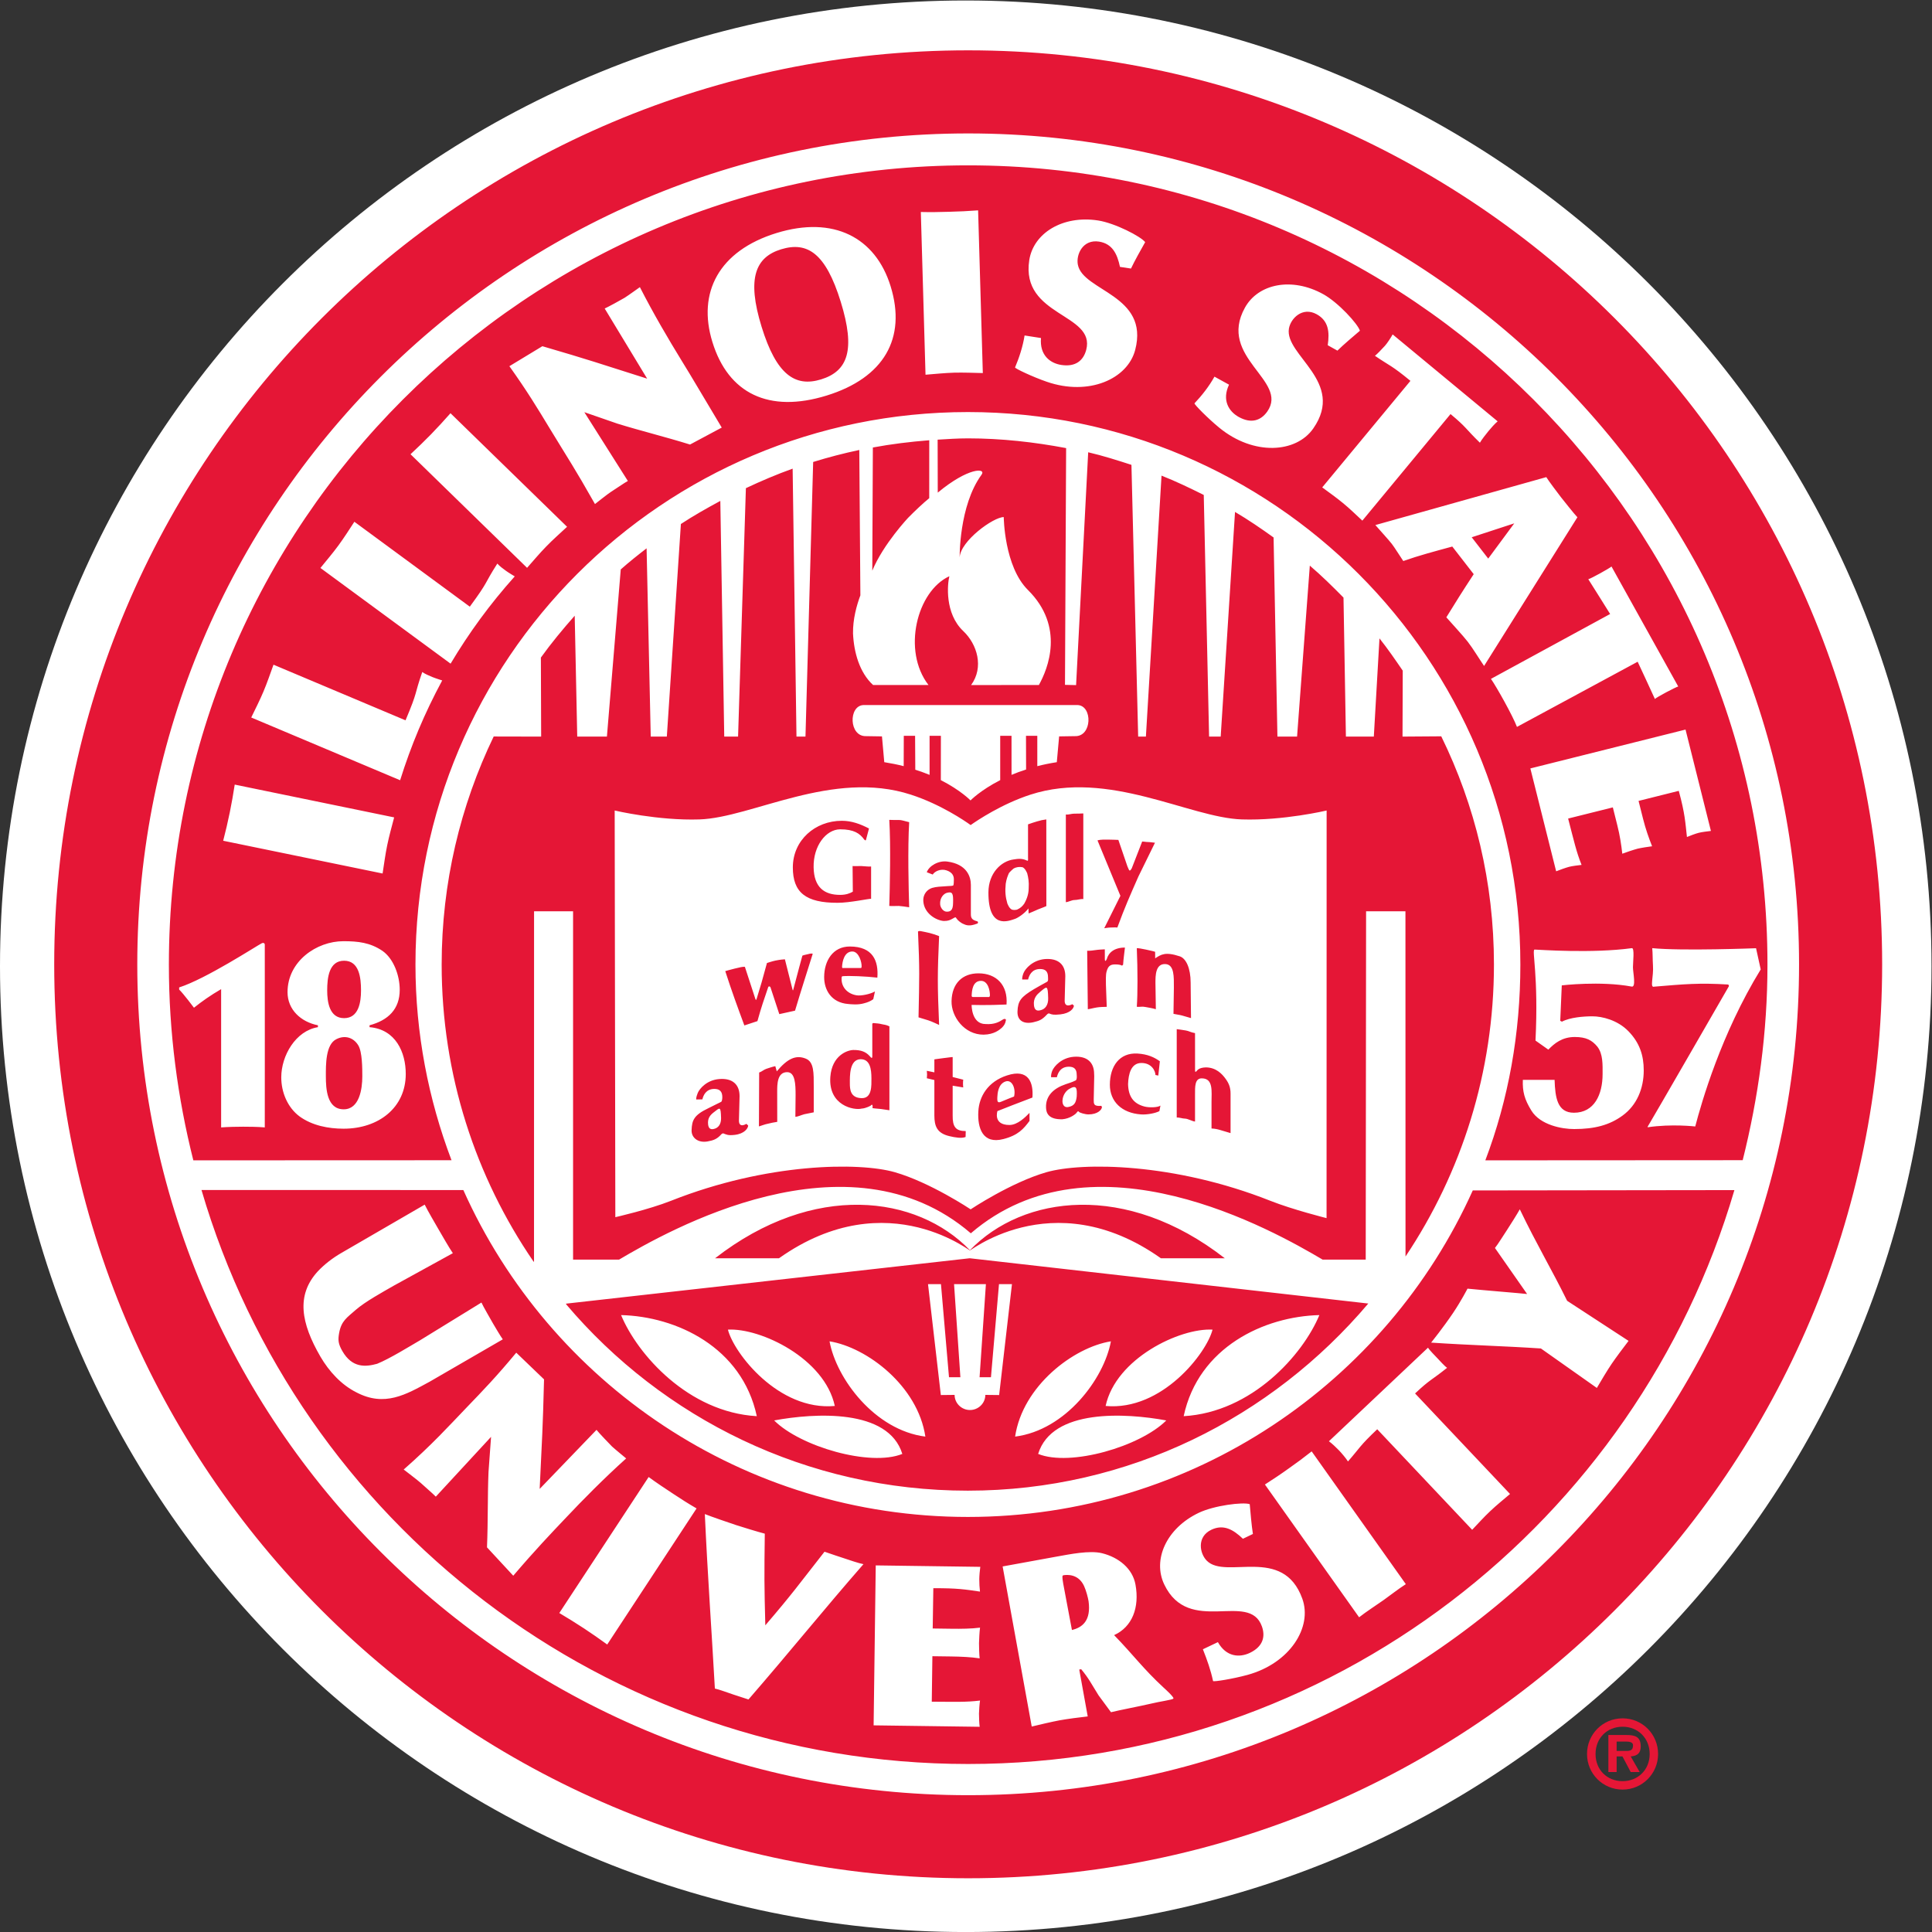 <?xml version="1.0" encoding="UTF-8" standalone="no"?>
<svg
   xmlns:dc="http://purl.org/dc/elements/1.1/"
   xmlns:cc="http://creativecommons.org/ns#"
   xmlns:rdf="http://www.w3.org/1999/02/22-rdf-syntax-ns#"
   xmlns:svg="http://www.w3.org/2000/svg"
   xmlns="http://www.w3.org/2000/svg"
   viewBox="0 0 931.373 931.387"
   height="931.387"
   width="931.373"
   xml:space="preserve"
   id="svg2"
   version="1.1"><rect x="0" y="0" width="931.373" height="931.387" fill="#333333" stroke="none"/><defs
     id="defs6" /><g
     transform="matrix(1.333,0,0,-1.333,0,931.387)"
     id="g10"><g
       transform="scale(0.1)"
       id="g12"><path
         id="path14"
         style="fill:#ffffff;fill-opacity:1;fill-rule:nonzero;stroke:none"
         d="M 3492.58,6985.38 C 1563.74,6985.38 0,5421.64 0,3492.89 0,1563.91 1563.74,0 3492.58,0 5421.5,0 6985.25,1563.91 6985.25,3492.89 c 0,1928.75 -1563.75,3492.49 -3492.67,3492.49" /><path
         id="path16"
         style="fill:#e51636;fill-opacity:1;fill-rule:nonzero;stroke:none"
         d="m 2777.7,3415.59 c -14.43,-42.08 -25.01,-72.52 -38.48,-121.31 l -47.26,-15.6 c -24.57,66.36 -45.92,124.52 -69.04,196.36 0,0 13.98,4.41 34.07,9.24 20.8,4.94 26.9,6.72 36.86,6.46 l 37.84,-115.96 c 1.99,-5.91 3.23,-4.58 5.2,1.87 14.26,45.92 20.09,65.57 36.78,127.8 0,0 19.46,6.47 30.67,8.8 20,3.85 25.19,3.85 34.26,4.57 l 27.53,-109.23 c 1.43,-3.86 1.43,-6.45 3.86,3.67 12.46,48.34 31.83,118.82 31.83,118.82 6.37,2.79 13.19,3.34 21.52,5.67 6.83,2.06 14.54,2.59 15.89,0.97 -16.24,-52.36 -42.96,-134.52 -63.96,-205.58 l -56.94,-12.56 -31.84,96.81 c -2.24,4.57 -7.45,4.94 -8.79,-0.8 z m -169.41,-530.98 c -15.06,-17.04 -28.33,-21.7 -49.51,-25.47 -34.25,-6.1 -58.65,13.45 -57.66,40.72 1.25,36.41 8.88,54.7 60.27,79.28 4.48,1.96 34.43,17.21 46.44,23.12 3.42,1.62 4.4,11.49 4.4,17.05 0,20.28 -9.31,29.77 -28.69,29.77 -30.76,0 -40.18,-24.02 -43.41,-37.84 l -21.98,-0.35 c -1.69,5.91 3.42,18.82 5.3,23.67 6.72,16.15 33.46,46.81 77.58,50.22 48.15,3.95 73.63,-19.91 73.63,-61.7 l -2.33,-89.34 c 0.63,-27.43 26.09,-11.47 27.07,-10.93 l 6.38,-6.28 c -0.55,-9.69 -12.91,-29.6 -48.97,-33.71 -24.93,-2.87 -30.59,1.79 -39.1,4.66 -4.04,3.05 -9.42,-2.87 -9.42,-2.87 z m 1309.48,851.05 c -10.5,1 -21.07,-3.39 -31.48,-3.39 -10.67,0 -21.08,-6.92 -31.66,-7.82 v 316.86 c 10.58,-0.9 20.09,3.31 30.67,3.31 10.59,0 21.97,0 32.47,0.8 z m -701.68,286.46 c 10.58,-0.72 23.85,-0.37 34.42,-0.37 10.69,0 19.11,-3.76 37.5,-7.97 -5.57,-95.07 -2.07,-239.91 0,-307.8 -17.67,2.59 -23.68,3.85 -37.5,4.85 -10.57,0 -23.84,-0.83 -34.42,0 2.04,67.89 5.73,216.32 0,311.29 z m 229.22,-1068.63 c -0.63,-41.79 11.12,-56.87 47.27,-56.87 l -0.54,-21.35 c -14.8,-5.92 -37.93,-1.78 -57.75,2.87 -45.66,10.41 -55.17,36.23 -55.17,75.17 v 127.88 l -27.26,6.47 c 1.17,9.67 1.17,17.21 0,26.89 l 27.26,-5.55 v 46.82 c -5.64,-0.37 68.07,9.5 66.19,8.41 v -72.09 l 38.21,-9.68 c -1.16,-9.69 -1.16,-18.3 0,-27.99 l -38.21,6.27 z m 747.61,15.24 c -14.17,-7.53 -44.93,-13.45 -66.54,-11.83 -69.32,4.83 -112.57,46.45 -112.57,107.26 0,66.53 34.63,116.93 100.28,112.82 35.89,-2.15 60.71,-13.47 80.53,-27.98 l -5.65,-51.67 -10.31,2.16 c -0.27,14.17 -13.09,43.59 -51.2,43.42 -37.22,-0.37 -46.47,-39.83 -47.81,-76.25 1,-43.4 18.03,-70.49 59.29,-81.26 17.13,-4.48 48.34,-3.76 57.84,3.42 z m -299.01,131.48 c 0,20.26 -9.05,29.22 -28.33,29.22 -30.95,0 -40.11,-24.01 -43.41,-38.01 h -20.9 c -0.99,8.07 2.25,18.66 4.29,23.5 6.47,15.96 33.48,46.81 77.5,50.4 48.07,3.59 73.81,-20.09 73.81,-62.06 0.09,-2.52 0.36,-5.37 0.36,-8.08 l -1.8,-84.29 c 0,-15.61 -0.72,-25.49 27.45,-22.97 l 2.34,-4.48 c -0.54,-9.68 -15.62,-26.54 -48.9,-26.54 -11.64,0 -33.07,6.09 -34.87,9.86 -1.71,3.23 -4.32,1.43 -7.89,-3.77 -3.41,-5.02 -24.03,-21.35 -51.76,-23.67 -51.21,-1.1 -58.02,23.67 -58.82,41.78 -1.89,42.69 27.09,70.15 71.19,85.03 10.15,3.58 23.25,7.17 35.89,13.63 4.75,2.52 4.57,12.92 3.85,20.45 z m -107.63,217.93 c -19.19,-20.63 -28.41,-22.6 -49.5,-27.97 -33.53,-7.53 -58.19,5.2 -57.04,38.92 1.45,38.52 12.38,52.41 59.65,80.84 4.31,2.33 34.53,20.1 46.46,26.1 6.19,3.05 4.31,11.13 4.31,17.22 0,20.28 -9.25,29.5 -28.52,29.5 -30.95,0 -40.09,-24.04 -43.59,-38.01 h -21.09 c -1.24,6.99 2.61,18.65 4.68,23.57 6.46,15.97 33.44,46.73 77.49,50.41 48.07,3.49 73.53,-19.91 73.53,-61.8 l -2.33,-89.67 c 0.63,-27.06 26.9,-12.12 27.81,-11.84 l 5.63,-5.12 c -0.51,-9.73 -12.98,-27.49 -48.96,-31.62 -25.02,-2.67 -30.58,-0.53 -39.01,2.7 -4.2,3.04 -9.52,-3.23 -9.52,-3.23 z m 324.95,239.5 c -0.1,2.06 23.32,-2.6 32.71,-4.57 16.15,-3.94 21.17,-4.23 33.56,-8.08 l 0.17,-23.67 c 20.9,13.64 36.33,24.76 89.25,7.17 22.59,-7.71 39.01,-42.95 39.01,-95.06 l 1.33,-128.21 c -11.55,3.24 -22.5,6.46 -31.75,9.15 -9.95,2.88 -20.17,3.58 -31.64,6.27 l 1.44,94.4 c 0,39.11 1.96,83.41 -30.24,85.56 -36.32,2.07 -36.41,-41.61 -36.41,-67.98 l 1.43,-95.28 c -12.72,3.94 -29.59,6.44 -39.11,8.25 -10.49,2.33 -19.45,-0.72 -29.75,0.52 3.32,46.06 3.32,131.45 0,211.53 z m -979.81,390.75 c -1.79,-1.17 -4.94,1 -5.92,2.44 -15.69,22.05 -36.95,37.12 -87.17,37.12 -51.29,-0.46 -97.49,-60.35 -95.88,-137.57 1.35,-72.66 38.84,-99.75 96.33,-99.55 20.89,0 35.43,5.72 45.46,11.64 l -0.89,92.66 c 10.49,-0.89 20.8,0.37 31.29,0 17.23,-0.89 25.3,-2.51 35.71,-1.62 v -116.85 c -8.27,0.7 -76.95,-14.44 -120.82,-14.44 -115.41,-0.38 -162.31,37.12 -162.22,128.06 0.08,98.11 80.42,168.52 177.11,168.52 35.97,0 67.26,-11.83 98.29,-27.89 z m 328.16,-283.3 c -4.41,6.99 -4.41,5.11 -14,0 -9.6,-5.21 -15.43,-8.7 -32.64,-8.7 -28.79,2.5 -70.77,27.81 -73.73,71.2 -1.87,27.63 16.06,43.67 32.29,48.53 14.62,4.22 28.53,4.73 55.97,6.45 8.43,0.53 18.74,0.36 20.44,2.96 1.71,5.11 1.44,13.82 1.63,17.5 1.15,15.32 -4.31,29.04 -26.29,36.4 -21.26,7.27 -43.59,-3.87 -50.05,-15.07 l -21.52,8.33 c 8.25,23.41 42.43,42.87 73.98,38.67 71.14,-9.42 85.48,-54.62 85.48,-84.58 v -106.46 c 0,-15.51 6.64,-20.61 22.87,-25.02 4.14,-0.97 3.68,-8.34 -0.45,-8.51 -27.79,-10.58 -39.1,-6.27 -53.1,0.54 -5.81,3.14 -16.58,10.84 -20.88,17.76 z m 258.29,220.35 v 120.44 c 11.75,4.22 23.68,8.07 32.91,10.76 12.92,3.78 19.91,5.48 33.18,7.09 l 0.18,-313.44 c -15.06,-6.73 -24.2,-9.25 -31.04,-12.38 -11.38,-5.38 -23.21,-10.04 -33.16,-14.26 l -0.54,18.11 c -14.98,-19.54 -39.57,-34.89 -49.51,-38.03 -24.57,-8.14 -95.97,-37.66 -95.25,96.69 0.36,68.25 45.29,112.55 91.29,118.55 11.49,1.53 28.79,5.58 48.44,-4.28 3.94,-1.89 3.94,2.42 3.5,10.75 z m 604.02,-769.28 c -0.09,-7.35 2.52,-5.55 5.28,-3.04 2.62,2.87 7.9,13.28 34.46,13.81 36.05,-0.53 57.83,-23.13 71.11,-41.79 12.65,-17.4 17.57,-32.65 17.57,-53.08 v -142.8 c -14.15,4.14 -26.37,7.9 -37.21,11.12 -9.24,2.71 -18.76,5.03 -31.65,5.58 v 95.77 c 0,39.1 6.81,84.84 -34.45,85.56 -26.81,0.91 -25.2,-31.75 -25.2,-58.65 v -97.57 c -9.69,0.71 -26.27,10.57 -35.97,10.57 -9.49,0 -20.53,4.68 -30.2,3.95 v 319.64 c 9.67,-0.89 20.89,-3.05 33.16,-4.85 10.42,-1.62 17.41,-6.83 33.01,-9.49 0.09,-25.83 0.27,-127.18 0.09,-134.73 z M 3155.46,2988.82 c 0,0 -0.91,6.99 -6.29,0 0,0 -16.49,-9.87 -33.27,-10.94 -26.89,-6.99 -120.7,10.4 -113,114.8 5.83,77.85 61.71,96.86 83.41,97.2 26.28,0.19 44.65,-5.74 59.55,-22.77 5.12,-5.92 8.69,-9.86 8.78,0.36 v 116.4 c 0.54,3.96 3.87,3.6 8.07,3.05 5.48,-0.52 17.67,-1.24 25.57,-3.56 9.25,-2.36 14.08,-1.27 28.24,-7.9 v -303.51 c -15.23,2.16 -20.34,3.22 -30.31,4.48 -12.46,1.45 -20.71,1.45 -30.94,3.25 0,0 1,4.84 0.19,9.14 z m -409.95,119.64 c 8.51,2.32 17.13,10.58 26.27,13.44 7.89,2.51 20.99,7.19 32.11,9.52 l 5.29,-18.85 c 38.65,46.11 68.88,60.28 104.31,46.3 30.76,-11.67 29.41,-52.21 29.41,-102.44 v -92.01 c -15.34,-3.22 -22.95,-4.66 -33.9,-6.81 -13.1,-3.59 -22.87,-8.79 -32.55,-9.51 l 0.8,78.56 c 0,38.93 -1.26,83.06 -30.49,83.06 -36.42,0 -36.05,-44.67 -36.05,-71.05 l 0.17,-108.69 c -11.29,-1.44 -25.46,-4.65 -34.71,-6.99 -11.29,-2.16 -18.65,-5.74 -31.47,-9.5 z M 4002.7,3518.9 c 6.55,23.22 26.83,41.35 65.64,41.35 -2.06,-19.56 -5.1,-38.21 -6.71,-61.98 l -3.77,-3.31 c -5.37,3.49 -15.88,4.38 -25.02,4.38 -18.48,0.2 -25.75,-7.35 -30.77,-25.38 -3.76,-12.1 -2.5,-34.88 -2.5,-48.25 l 2.95,-79.77 c -12.38,-0.35 -23.94,-0.35 -35.43,-2.16 -11.83,-1.79 -23.49,-5.37 -33,-6.44 l -2.34,211.5 c 10.61,-0.43 20.46,0.83 30.06,2.35 11.75,1.88 24.12,2.05 33.73,2.76 l 0.08,-36.13 c 0,-7.45 3.31,-8.16 7.08,1.08 z m -395.51,-549.98 c 0,0 -16.77,-50.23 43.33,-50.23 29.77,0 58.11,28.69 72.64,43.76 l 0.09,-29.05 c -21.44,-28.54 -40.72,-51.84 -94.53,-65.66 -74.53,-19.36 -94.16,39.1 -90.57,100.45 2.95,53.45 34.42,107.26 103.75,129.7 77.84,25.63 96.05,-26.03 91.84,-80.02 -69.05,-26.35 -78.11,-29.77 -126.55,-48.95 z m -93.35,383.96 c 0,0 -1.09,-69.18 50.4,-69.18 32.29,-2.16 49.51,7.71 63.75,17.03 3.52,2.71 10.69,1.82 9.87,-2.86 -2.13,-13.45 -6.99,-19.75 -14.52,-27.45 -8.25,-7.34 -28.16,-24.56 -66.11,-25.11 -69.41,-0.35 -117.11,64.94 -115.96,121.21 1.35,64.76 39.83,100.55 97.31,100.55 64.85,0 106.91,-42.43 101.53,-112.74 -70.32,-3.32 -126.27,-1.45 -126.27,-1.45 z m -184.75,267.01 c 11.74,-2.07 21.15,-4.3 32.73,-6.92 11.3,-2.86 18.82,-5.46 34.43,-11.2 -6.01,-137.32 -6.18,-173.98 0,-321.29 0,0 -27.08,12.91 -38.65,16.49 -9.23,2.88 -35.78,10.95 -35.78,10.95 2.96,148.47 4.31,169.46 -1.89,310.26 1.61,2.23 6.1,2.23 9.16,1.71 z m -281.43,-163.14 c -3.87,-0.36 -3.87,-2.6 -4.05,-8.33 -1.07,-28.45 18.05,-54.54 53.82,-60.74 16.86,-2.87 50.85,4.49 66.8,13.9 l -6.09,-28.07 c -9.86,-7.16 -20.18,-11.37 -33.1,-14.7 -22.05,-6.47 -45.72,-3.68 -58.1,-2.59 -60.71,5.12 -86.74,51.12 -86.37,98.12 0.35,58.64 31.84,109.76 92.64,109.76 84.22,0 104.3,-52.73 99.72,-112.56 -42.23,4.85 -100.35,7.17 -125.27,5.21 z m 1045.34,390.22 37.68,96.86 c 10.3,-0.63 13.09,-1.45 13.9,-1.45 5.83,0 20.63,-1.16 32.38,-2.95 l -59.91,-122.15 c -31.03,-70.33 -49.33,-111.66 -76.15,-184.49 -5.82,0.82 -19.64,0 -25.48,0 -5.9,0 -21.95,-2.6 -21.95,-2.6 l 58.47,117.13 -82.86,200.53 c 10.84,3.59 28.59,2.87 39.1,2.87 10.49,0 36.4,-1.07 36.4,-1.07 10.58,-30.14 32.73,-95.7 32.73,-95.7 6.1,-12.36 6.56,-23.22 15.69,-6.98 z m -798.62,266.27 c -282.95,92.02 -575.06,-83.4 -764.74,-89.51 -149.51,-4.93 -306.64,32.21 -306.64,32.21 l 2.34,-1470.7 c 0,0 120.45,27.26 201.6,59.36 347.27,137.59 680.26,140.11 808.95,103.33 128.63,-36.94 274.45,-134.35 274.45,-134.35 0,0 145.91,97.41 274.42,134.35 128.7,36.78 461.71,34.26 809.14,-103.33 80.9,-32.1 203.6,-62.77 203.6,-62.77 l 0.25,1474.11 c 0,0 -157.11,-37.14 -306.72,-32.21 -189.58,6.11 -481.78,181.53 -764.65,89.51 -103.67,-33.73 -191.38,-92.56 -216.04,-109.94 -21.09,15.23 -108.88,75.22 -215.96,109.94 z M 2581.47,2964.6 c -12.28,-9.51 -23.32,-20.98 -20.62,-44.13 1.7,-13.98 8.34,-18.64 19.36,-16.5 19.11,3.6 27.82,19.37 27.54,39.49 -1.16,44.46 -4.03,38.38 -26.28,21.14 z m 1285.18,84.3 c -7.36,-4.12 -22.78,-18.1 -24.22,-41.61 -0.8,-13.8 5.66,-26.19 19.82,-23.85 23.51,3.94 28.97,16.32 31.66,37.67 1.71,32.1 -0.62,43.23 -27.26,27.79 z m -105.01,351.17 c -10.95,-8.98 -25.47,-22.7 -22.34,-48.53 1.7,-15.47 8.79,-21.03 20.98,-18.51 21.26,3.77 30.95,21.12 30.41,43.81 -1.16,49.32 -4.32,43.69 -29.05,23.23 z m -336.78,358.29 c -10.94,-2.61 -26.63,-17.13 -24.83,-41.61 0.98,-12.66 11.39,-26.11 22.87,-26.63 14.89,-0.56 23.68,5.2 23.85,31.72 1.16,35.44 -2.6,41.18 -21.89,36.52 z m 212.29,32.55 c -2.78,-27.7 -0.9,-48.07 6.01,-71.57 4.83,-10.4 7.63,-17.21 16.59,-21.98 8.16,-1.53 8.88,-1.53 18.2,0 12.2,5.48 19.38,11.95 26.36,21.98 6.11,10.85 15.89,30.94 15.89,55.07 1.52,23.5 -1.26,38.92 -5.48,54.89 -4.83,9.68 -7.63,16.6 -16.5,21.52 -11.55,1.97 -22.06,1.17 -33.01,-5.02 -3.76,-2.69 -13.89,-12.65 -16.58,-16.5 -4.86,-11.49 -8.7,-20.54 -11.48,-38.39 z m -563.66,-721.38 c 0,-21.52 1.33,-53.27 43.21,-53.81 37.41,-0.53 34.8,46.12 34.8,71.39 0,34.08 -5.11,69.6 -39.1,69.41 -41.06,-0.7 -38.91,-61.88 -38.91,-86.99 z m 593.88,-47.89 c 6.91,28.69 -7.17,62.61 -31.04,54.35 -26.72,-9.14 -28.87,-44.13 -29.4,-55.41 -1.26,-21.35 1.96,-23.33 18.48,-15.8 9.22,4.3 41.96,16.86 41.96,16.86 z m -148.42,359.86 h 57.47 c 2.71,-0.81 3.68,5.66 3.68,5.66 0,18.28 -6.98,52.46 -32.01,52.72 -30.76,0.27 -33.45,-35.68 -34.08,-54.15 0.35,-5.04 4.94,-4.23 4.94,-4.23 z m -471.12,104.93 h 65.65 c 2.34,0.72 2.34,1.69 2.51,5.38 0.89,14.7 -9.68,54.27 -33.53,54.27 -28.53,0 -36.43,-34.9 -37.24,-57.04 2.61,-2.61 -0.26,-3.5 2.61,-2.61 z m 703.57,729.86 c 21.98,5.72 45.48,10.49 70.51,14.43 l 8.42,93.28 57.32,0.9 c 62.32,-2.24 64.47,110.3 9.32,112.46 0,0 -194.44,0 -387.09,0 -192.45,0 -386.97,0 -386.97,0 -55.16,-2.16 -52.92,-114.7 9.4,-112.46 l 57.32,-0.9 8.33,-93.28 c 24.85,-3.94 48.44,-8.71 70.23,-14.34 l 0.36,109.67 h 40.89 l 0.72,-122.6 c 19.37,-6.27 35.06,-11.66 51.66,-18.65 v 141.25 h 40.89 l -0.18,-160.25 c 72.12,-36.77 107.35,-73.37 107.35,-73.37 0,0 35.43,36.6 107.37,73.37 v 160.25 h 40.89 l 0.09,-141.16 c 16.23,6.9 33.73,13.36 52.63,19.37 l -0.35,121.79 h 40.89 z m -251.29,1185.53 c 121.62,0 240.27,-13.45 355.51,-35.23 l -4.12,-856.22 40.17,-0.92 43.76,842.05 c 52.75,-12.18 105.47,-29.04 156.42,-45.48 l 24.31,-982.75 h 27.98 l 56.49,943.76 c 51.75,-20.37 103.14,-45.11 152.74,-69.87 l 19.28,-873.89 h 41.97 l 51.84,812.46 c 47.98,-28.25 94.52,-60.09 139.46,-92.38 l 13.89,-720.08 h 71.04 l 46.1,618.29 c 42.52,-36.24 82.6,-75.77 121.8,-115.6 l 8.7,-502.69 h 100.97 l 20.45,355.16 c 29.69,-37.22 57.21,-77.39 84.13,-116.69 l -0.81,-238.47 140.08,1 c 121.97,-249.14 190.58,-527.7 190.58,-825.28 0,-390.53 -117.92,-753.94 -319.82,-1055.99 l -0.26,1248.44 H 4940.43 L 4939.11,2431.7 H 4783.4 c -174.71,103.12 -828.49,476.58 -1272.43,95.24 -443.77,381.34 -1097.74,7.88 -1272.27,-95.24 h -166.18 v 1259.74 h -141.08 l -0.17,-1267.47 -1.63,0.56 c -209.67,305.81 -332.36,676.03 -332.36,1074.46 0,295.77 67.89,575.05 188.16,824.65 l 171.65,-0.37 -0.99,285.83 c 37.76,52.56 79.64,103.05 122.33,151.3 l 9.16,-437.13 h 107.34 l 50.05,604.75 0.72,0.46 c 29.68,26.35 61.34,51.47 92.73,75.68 l 14.98,-680.89 h 58.2 l 50.85,768.87 c 46.01,30.22 93.82,57.13 142.6,83.5 l 14.17,-852.37 h 50.05 l 28.25,898.46 c 54.97,25.85 111.2,49.87 169.06,70.58 l 13.88,-969.04 h 32.56 l 27.81,993.17 c 54.53,16.94 110.21,31.39 166.82,43.42 l 3.93,-525.74 c -13.45,-35.88 -27.44,-86.37 -26.63,-137.57 3.04,-68.08 23.24,-141.44 72.47,-186.64 h 200.45 c -95.7,123.67 -42.43,339.27 75.51,393.35 -7,-28.06 -17.49,-134.42 50.32,-198.38 50.3,-47.52 75.42,-130.75 28.24,-195.24 l 245.19,0.27 c 32.56,58.12 94.89,210.31 -39.72,343.76 -85.91,85.21 -87.36,263.5 -87.36,263.5 -37.4,0 -156.32,-85.92 -159.46,-145.83 0,0 -2.69,186.89 78.93,298.65 18.74,25.83 -47.98,27.26 -158.11,-64.39 l -0.46,191.56 c 35.79,2.16 72.92,4.66 109.15,4.66 m -345.47,-478.37 2.06,445.38 c 66.83,12.46 134.9,20.8 203.94,26.17 l -0.08,-209.48 c -21.87,-17.59 -53.9,-48.18 -75.34,-69.96 0.81,0.97 -90.48,-95.34 -130.58,-192.11 z m 353.09,-2457.68 c 191.93,199.3 564.83,248.62 921.69,-29.04 h -231.11 c -398.03,281.78 -712.83,5.92 -690.58,29.04 z m 0,0 c -191.82,199.3 -564.74,248.62 -921.59,-29.04 h 231.12 c 398.11,281.78 712.81,5.92 690.47,29.04 z m 710.13,-615.59 c -94.01,-94.17 -346.9,-168.25 -463.41,-121.07 50.51,164.66 317.22,148.17 463.41,121.07 z m -200.28,286.1 c -24.74,-135.07 -163.48,-321.26 -346.43,-344.56 27.07,183.13 211.28,322.86 346.43,344.56 z m 367.54,42.32 c -21.09,-84.3 -182.87,-294.69 -386.62,-276.04 36.94,171.82 268.14,282.5 386.62,276.04 z m 386.36,52.57 c -59.01,-142.42 -243.33,-351.39 -490.74,-365.56 53.53,250.03 291.36,360.71 490.74,365.56 z m -1158.62,111.92 h 46.89 l -46.37,-401.07 -49.95,0.54 c 0,-30.14 -25.2,-54.71 -55.51,-54.71 -30.42,0 -55.62,24.57 -55.62,54.71 l -49.77,-0.54 -46.37,401.07 h 46.83 l 29.06,-336.67 h 41.16 l -22.87,336.67 h 115.16 l -22.87,-336.67 h 41.14 z m -349.61,-613.98 c -116.58,-47.18 -369.59,26.9 -463.49,121.07 146.19,27.1 412.91,43.59 463.49,-121.07 z m 83.32,62.61 c -183.03,23.3 -321.78,209.49 -346.54,344.56 135.24,-21.7 319.36,-161.43 346.54,-344.56 z m -327.52,110.84 c -203.69,-18.65 -365.37,191.74 -386.54,276.04 118.55,6.46 349.76,-104.22 386.54,-276.04 z m -282.07,-36.95 c -247.53,14.17 -431.73,223.14 -490.84,365.56 199.38,-4.85 437.22,-115.53 490.84,-365.56 z m 770.03,571.12 -1459.33,-164.12 -0.55,-1.98 c 349.06,-412.55 870.49,-674.44 1452.98,-674.44 582.5,0 1099.27,264.57 1448.31,676.77 z m -2323.72,968.53 c 0,45.92 6.46,107.46 61.16,107.46 54.72,0 61.17,-61.54 61.17,-107.46 0,-42.06 -8.07,-100.21 -61.17,-100.21 -53.08,0 -61.16,58.15 -61.16,100.21 z m 112.29,-198.33 c 14.8,-23.85 14.71,-84.48 14.71,-112.63 0,-45.4 -10.58,-118.93 -67.26,-118.93 -60.81,0 -64.57,73.53 -64.57,120.53 0,39.46 -1.27,114.44 38.29,133.26 30.31,15.43 61.52,6.1 78.83,-22.23 z m 1744.99,2688.68 c 54.07,-174.69 25.37,-250.84 -71.21,-280.51 -94.09,-28.97 -161.7,17.29 -215.06,190.29 -54.53,176.42 -21.62,251.75 70.57,280.19 94.08,28.69 160.9,-12.38 215.7,-189.97 z m 2281.84,-851.46 153.9,50.32 -94.18,-127.43 z m 808.41,-2130.84 c 0,0 -85.37,10.03 -171.83,-2.87 l -0.45,1.79 c 18.93,30.85 293.81,508 293.81,508 0.81,2.88 -0.9,6.2 -3.22,6.47 -104.94,6.46 -157.77,1.26 -266.92,-7.8 -16.49,-5.11 -1.35,36.25 -4.3,76.95 -1.43,20.99 -0.62,40.35 -2.6,62.33 107.99,-10.67 375.42,-0.26 375.42,-0.26 l 16.86,-76.68 c -143.23,-233.23 -214.26,-481.65 -236.77,-567.93 z m -262.77,39.45 c -47,-34.43 -101.17,-48.79 -174.63,-48.79 -44.92,-0.35 -123.21,14.89 -155.05,66.55 -25.3,40.9 -32.65,69.24 -31.02,111.39 h 114.78 c 2.16,-64.22 9.77,-119.1 70.05,-118.92 73.44,0 103.58,65.48 103.58,140.09 0,33.54 1.89,72.29 -19.19,99.18 -19.19,22.97 -40.08,34.63 -81.53,34.63 -45.29,0 -73.44,-22.78 -95.51,-45.74 l -46.44,32.82 c 11.64,235.55 -14.19,327.22 -3.42,329.1 15.43,-0.36 207.62,-14.54 351.92,5.11 10.4,1.35 3.95,-50.85 3.95,-69.14 0,-19.19 12.74,-75.25 -5.65,-69.61 -112.38,20.72 -251.75,4.14 -251.75,4.14 l -5.56,-128.2 6.18,-3.05 c 28.79,15.41 77.76,19.36 110.32,19.36 34.99,0 91.22,-13.61 130.32,-54.15 40.89,-42.16 55.15,-87.9 55.15,-141.54 0,-65.11 -24.84,-125.73 -76.5,-163.23 z m -381.96,1405.58 c -15.89,41.43 -73.1,143.5 -94.07,173.72 l 431.01,234.6 c 0,0 -75.42,120.73 -79.02,125.85 9.61,1.89 77.5,39.82 83.95,45.91 l 241.33,-433.89 c -8.87,-2.07 -77.74,-38.3 -84.38,-45.19 -2.25,5.81 -62.33,134.7 -62.33,134.7 z m -178.2,308.25 c -18.48,23.76 -57.32,65.2 -77.23,88.07 35.6,57.75 58.48,94.35 99.01,156.06 l -77.49,99.9 c -68.07,-18.65 -118.38,-31.75 -177.22,-52.38 -9.5,13.54 -31.29,49.05 -41.53,62.06 -10.11,13.28 -48.6,55.34 -59.45,67.99 l 618.18,173.36 c 6.93,-11.76 44.22,-61.36 52.58,-72.02 8.24,-10.58 50.23,-63.42 59.91,-73.1 l -337.49,-537.84 c -17.04,24.94 -40.8,64.22 -59.27,87.9 z m -450.86,501.07 c -24.11,19.99 -49.95,38.11 -75.23,56.85 l 318.99,385.29 c -68.7,56.76 -74.16,53.53 -128.33,90.58 9.61,7.8 21.71,20.71 36.06,36.14 8.06,8.87 22.32,30.4 27.97,41.26 l 379.73,-314.36 c -9.69,-7.79 -25.76,-26.17 -33.36,-35.51 -8.17,-9.95 -24.94,-31.1 -30.76,-41.78 -53.29,51.75 -47.18,54.62 -106.27,103.58 L 4926.9,5104.26 c -23.05,21.43 -45.65,43.57 -69.87,63.4 z m -447.16,272.37 c -40.9,33.36 -92.55,85.82 -89.94,88.61 26,27.35 52.72,61.26 72.17,96.4 l 52.66,-29.05 c -26.37,-56.06 -1,-96.77 35.24,-116.86 46.72,-25.83 81.08,-11.49 103.15,19.82 78.72,112.38 -181.27,194.97 -80.82,375.69 47.72,86.28 169.34,111.82 283.32,48.52 54.08,-29.86 124.76,-107.17 132.46,-132.02 -22.25,-19.1 -59.73,-50.49 -81.34,-72.01 l -35.06,19.54 c 7.07,48.07 3.04,88.16 -39.83,111.94 -51.56,28.51 -94.35,-15.07 -100.53,-51.77 -16.15,-96.77 205.47,-192.17 88.24,-360.96 -61.97,-89.42 -215.51,-99.39 -339.72,2.15 z m -511.82,590.04 c 18.28,-96.34 259.08,-109.24 207.43,-308.17 -27.35,-105.46 -167.9,-167.89 -319.63,-115.42 -49.79,17.03 -116.41,48.44 -114.9,51.92 14.81,34.71 28.25,75.79 34.46,115.52 l 59.35,-9.24 c -5.37,-61.7 32.47,-91.11 73.64,-97.39 52.64,-7.98 79.91,17.22 89.86,54.34 35.07,132.74 -237.4,120.19 -205.91,324.66 15.06,97.4 120.36,163.42 249.23,143.5 60.99,-9.59 153.89,-57.49 169.96,-78.29 -14.44,-25.56 -38.4,-67.98 -51.3,-95.51 l -39.82,5.99 c -10.05,47.63 -27.81,83.86 -75.97,91.48 -58.47,8.9 -83.41,-46.89 -76.4,-83.39 z M 3450.61,5639.4 c -34.54,-1.09 -68.97,-4.67 -103.5,-7.44 l -16.95,588.49 c 34.62,-0.88 69.24,-0.26 103.76,0.82 34.53,0.91 68.98,2.41 103.41,5.11 l 17.03,-588.41 c -34.6,0.8 -69.22,2.23 -103.75,1.43 z m -461.16,-82.78 c -208.97,-64.58 -355.7,7.44 -412.99,193.37 -55.61,179.53 24.02,330.3 231.55,394.33 206.18,63.58 358.29,-15.52 412.91,-192.56 58.12,-188.15 -24.4,-331.2 -231.47,-395.14 z m -493.98,-177.13 c -93.54,28.96 -178.29,49.51 -262.06,75.42 l -120.18,41.61 157.4,-248.77 c -9.96,-4.94 -51.66,-33.82 -61.16,-39.47 -9.6,-5.82 -57.76,-44.03 -57.76,-44.03 -75.34,133.18 -95.34,160.97 -162.24,271.21 -47.62,78.55 -82.87,136.85 -147.27,227.35 l 119.28,72.28 c 173.01,-50.58 203.86,-61.79 378.92,-117.32 l -153.54,253.64 c 10.41,4.4 62.42,32.91 71.93,38.74 9.51,5.74 55.34,38.56 55.34,38.56 48.96,-96.04 103.94,-189.32 151.11,-266.09 41.08,-66.35 62.43,-104.3 144.94,-241.79 z m -520,-368.69 c -24.2,-24.75 -46.36,-51.3 -69.31,-77.21 l -421.52,410.82 c 25.37,23.42 50.13,47.55 74.34,72.21 23.95,24.76 47.45,50.22 70.22,76.13 l 421.61,-410.73 c -25.29,-23.61 -51.39,-46.48 -75.34,-71.22 z m -345.9,-423.77 -470.75,346.1 c 21.88,26.9 44.39,53.28 64.83,81.08 20.54,27.88 38.93,57.04 57.94,86 l 417.48,-307.07 c 71.13,96.84 48.79,76.5 99.55,155.86 8.06,-9.41 21.61,-19.2 31.3,-26.27 9.68,-7.1 31.66,-20.08 31.66,-20.08 -89.95,-100.54 -165.38,-203.96 -232.01,-315.62 z m -182.51,-421.59 -538.47,226.9 c 15.066,31.12 30.769,61.78 44.219,93.81 13.457,31.83 24.476,64.66 36.316,97.14 l 477.485,-201.18 c 46.72,110.76 29.59,85.82 60.54,174.7 9.95,-7.17 25.47,-13.54 36.59,-18.2 11.03,-4.57 35.51,-12.29 35.51,-12.29 -64.03,-118.65 -113.36,-236.85 -152.19,-360.88 z M 1242.67,2905.23 c -54.89,0 -113.64,11.3 -159.19,44.31 -43.59,32.3 -66.29,87.53 -66.29,141.34 0,78.55 52.02,168.43 132.57,181.52 v 6.82 c -61.53,12.19 -109.87,56.32 -109.87,119.77 0,111.93 105.2,184.3 201.88,184.3 53.09,0 96.68,-4.75 141.26,-34.88 40.8,-28.45 62.59,-89.7 62.59,-140.82 0,-70.25 -41.7,-110.27 -109.14,-128.37 v -6.82 c 94.34,-7.89 130.94,-90.58 130.94,-169.14 0,-122.34 -98.66,-198.03 -224.75,-198.03 z m -285.107,4.66 c -25.024,2.34 -60,2.53 -78.469,2.53 -18.481,0 -54.364,-0.56 -79.375,-2.53 v 500.04 c -40.813,-23.86 -68.164,-43.41 -98.293,-67.22 0,0 -38.391,51.43 -53.543,65.7 v 7.71 c 96.414,30.67 279.363,149.87 298.113,159.36 7.078,3.59 11.477,0.45 11.567,-4.91 0.359,-14.99 0,-660.68 0,-660.68 z M 831.109,4049.56 c 6.899,33.73 12.461,66.02 17.758,100.1 l 576.573,-118.58 c -8.78,-33.53 -18.12,-66.8 -25.11,-100.71 -6.99,-33.81 -11.38,-68.07 -16.68,-102.23 L 807.156,3946.6 c 8.699,33.45 17.043,69.05 23.953,102.96 z M 6187.5,3982.04 c -11.92,-1.35 -32.9,-3.85 -44.39,-6.84 -11.38,-2.87 -31.12,-10.48 -42.32,-15.06 -5.93,52.12 -6.73,83.33 -29.52,166.91 l -145.46,-36.41 16.24,-64.58 c 9.22,-37.04 21.05,-69.94 32.72,-99.45 -11.93,-1.35 -40.72,-5.92 -52.29,-8.7 -11.57,-2.96 -44.4,-13.74 -55.51,-18.22 -3.49,31.31 -8.61,66.11 -18.03,103.06 l -16.14,64.48 -161.7,-40.37 c 21.88,-83.93 29.32,-119.1 48.6,-167.61 -11.91,-1.34 -32.8,-3.95 -44.29,-6.74 -11.58,-2.94 -36.5,-11.92 -47.62,-16.4 l -93.29,372.02 561.18,140.53 z M 3501.28,6389.16 c -1596.38,0 -2890.534,-1294.15 -2890.534,-2890.71 0,-244.34 31.395,-481.1 88.426,-707.66 l 933.718,0.37 c -83.5,220.08 -130.4,458.47 -130.4,707.83 0,1103.55 894.59,1997.98 1997.99,1997.98 1103.29,0 1997.87,-894.43 1997.87,-1997.98 0,-249.36 -43.03,-487.75 -126.7,-708.2 l 930.75,0.55 c 56.76,226.35 89.59,463.11 89.59,707.11 0,1596.56 -1294.25,2890.71 -2890.71,2890.71 z m 435.5,-5192.77 c 9.51,-69.97 -22.23,-95.07 -60.16,-104.04 -34.28,185.66 -39.74,196.07 -30.42,198.02 12.03,1.81 53.18,5.92 74.09,-38.56 7.62,-16.15 14.71,-43.76 16.49,-55.42 z m 1838.19,771.28 -202.34,142.77 c -132.37,8.8 -255.43,11.67 -396.94,21.18 0,0 44.65,55.6 79.82,107.98 29.05,43.23 51.65,87.17 51.65,87.17 60.55,-6.1 191.19,-16.5 215.59,-19.38 l -116.3,166.47 c 10.39,12.38 35.07,52.72 44.66,66.71 8.89,13.45 37.65,59.01 45.2,73.18 61.25,-127.71 115.42,-217.39 171.19,-330.92 l 222.16,-144.94 c -15.51,-19.91 -46.9,-62.06 -60.89,-82.7 -14.19,-20.61 -41.26,-65.83 -53.8,-87.52 z m -385.48,-445.38 c -22.78,-21.34 -43.85,-45.02 -65.46,-67.61 l -343.31,363.58 c -64.94,-61.34 -62.44,-67.08 -105.83,-116.42 -6.38,10.6 -23.59,30.85 -32.38,40 -8.34,8.79 -26.46,26 -36.51,33.01 l 358.38,338.47 c 6.38,-10.4 25.83,-29.41 33.99,-38.21 8.98,-9.32 24.85,-27.62 34.99,-34.6 -58.12,-46.66 -60.01,-40.36 -115.79,-92.75 l 343.4,-363.58 c -23.96,-20.45 -48.61,-40.18 -71.48,-61.89 z m -385.81,-321.77 c -28.08,-19.92 -61.44,-40.91 -88.53,-62.25 l -340.62,480.17 c 29.15,18.67 58.84,38.39 86.9,58.66 28.25,19.72 54.89,39.63 82.16,61.16 l 340.53,-480.16 c -29.08,-18.68 -52.21,-37.5 -80.44,-57.58 z M 4511.21,929.832 C 4460.37,915.859 4387.9,904 4387,907.781 c -8.8,40.899 -21.25,75.328 -36.76,114.799 l 54.25,25.83 c 30.31,-53.808 78.11,-56.691 115.79,-38.75 47.9,22.98 56.31,59.37 43.39,95.61 -45.91,129.33 -263.85,-34.99 -353.18,151.74 -42.58,88.98 7.01,202.87 124.67,259.01 55.79,26.72 159.63,39.63 184.48,31.39 2.6,-29.23 6.64,-77.84 11.47,-107.81 l -36.13,-17.38 c -35.06,33.53 -70.32,53.62 -114.43,32.46 -53.1,-25.47 -42.35,-85.74 -15.89,-112.11 69.42,-68.87 275.6,56.33 345.2,-137.22 36.85,-102.24 -43.85,-233.159 -198.65,-275.518 z m -354.16,-105.09 c -29.42,-6.992 -109.77,-22.422 -139.18,-29.781 l -44.94,60.98 c -24.22,38.559 -35.6,62.071 -62.87,94.528 l -7.01,-1.25 30.69,-169.496 c -24.94,-2.512 -76.77,-9.532 -101.52,-14.012 -24.76,-4.652 -76.59,-16.492 -100.98,-22.582 l -105.22,578.991 195.78,35.71 c 46.47,8.24 118.4,23.14 163.42,12.19 60.98,-15.07 110.85,-55.78 121.26,-113.55 14.97,-82.69 -11.41,-152.82 -77.32,-182.77 69.16,-71.03 105.65,-122.149 179.2,-189.95 0,0 38.47,-34.258 35.32,-39.281 -3.05,-4.86 -45.64,-9.848 -86.63,-19.727 z m -612.98,406.438 c -51.66,7.54 -82.08,12.75 -168.71,12.2 l -2.24,-145.64 66.54,-0.9 c 38.22,-0.53 73.18,0 104.67,3.95 -1.89,-11.85 -3.5,-44.14 -3.77,-56.14 -0.09,-11.84 0.81,-43.05 2.34,-54.9 -31.5,4.672 -66.12,6.281 -104.31,6.832 l -66.63,0.879 -2.24,-164.481 c 86.63,-0.339 122.58,-2.148 174.52,4.141 -1.89,-12.019 -3.5,-34.801 -3.77,-47.012 -0.08,-11.636 0.9,-36.058 2.5,-47.886 l -383.57,5.218 7.71,578.449 378.11,-5.21 c -1.79,-12.01 -3.59,-32.63 -3.67,-44.83 -0.18,-11.66 0.97,-32.65 2.52,-44.67 z M 2706.85,841.051 c 0,0 -43.59,14.359 -54.97,17.929 -12.3,4.129 -54.62,19.399 -66.55,21.551 -11.92,212.359 -26.46,413.969 -36.32,631.009 23.13,-9.33 88.96,-31.75 112.55,-39.65 23.67,-7.69 80.1,-24.93 104.3,-31.2 -1.96,-155.15 -1.96,-182.59 1.89,-331.47 99.01,115.53 115.59,140.62 214.09,266.17 21.34,-7.35 63.12,-21.51 75.33,-25.28 12.27,-4.12 47.79,-16.33 65.54,-19.74 -141.25,-161.43 -264.82,-315.32 -415.86,-489.319 z M 2196.01,1039.8 c -27.98,20.45 -55.42,39.28 -84.3,58.47 -28.97,18.85 -59.19,37.85 -88.97,55.42 l 323.05,491.84 c 27.97,-20.46 60.98,-42.5 89.77,-61.35 28.97,-19.19 53.72,-34.97 83.58,-52.2 z m -434.79,351.39 c 3.95,97.74 1.88,184.91 5.47,272.46 l 9.24,127.17 -199.82,-216.32 c -7.44,8.24 -46,41.44 -53.99,49.14 -8.07,7.73 -62.14,48.98 -62.14,48.98 102.94,90.39 165.46,159.63 225.19,221.87 63.77,66.19 111.03,115.33 181.88,200.72 l 100.45,-96.51 c -4.48,-180.44 -7.18,-212.9 -15.79,-396.21 l 205.56,213.62 c 6.82,-9.14 47.89,-52.03 55.96,-60.1 7.89,-7.52 51.3,-43.22 51.3,-43.22 -80.09,-72.12 -156.22,-149.06 -218.02,-214.7 -53.64,-56.5 -111.66,-117.31 -190.31,-209.51 z m -472.36,560.52 c -54.27,27.09 -99.02,75.87 -130.14,129.31 -70.13,121.09 -88.43,222.07 -9.51,308.19 23.86,25.46 54.17,48.58 83.86,65.8 l 302.87,175.6 c 10.22,-21.15 38.02,-68.5 49.68,-88.78 11.75,-20.09 38.75,-67.44 52.11,-86.82 L 1424.1,2337.54 c -40.81,-23.51 -102.68,-57.4 -136.95,-86.99 -32.19,-28.54 -52.64,-39.83 -60.71,-84.31 -4.4,-24.77 -3.68,-38.75 12.01,-65.83 35.33,-60.82 83.32,-57.04 125.38,-45.39 45.47,18.3 119.37,64.22 155.87,85.39 l 221.43,136.13 c 4.67,-11.47 35.7,-64.75 41.71,-75.51 6.09,-10.4 27.98,-47.71 35.51,-57.57 l -264.21,-153 c -86.09,-46.84 -162.87,-92.38 -265.28,-38.75 z m 4037.4,730.22 C 5013.52,1986.7 4312.03,1501.14 3500.48,1501.14 c -812.83,0 -1512.72,485.36 -1824.82,1182.23 l -946.976,0.16 C 1080.25,1483.74 2187.58,607.691 3501.28,607.691 c 1313.25,0 2419.15,876.049 2771.15,2075.479 z m -1824.8,3822.66 c 1659.35,0 3004.79,-1345.53 3004.79,-3005.05 0,-1659.58 -1345.44,-3004.661 -3004.79,-3004.661 -1659.52,0 -3004.972,1345.081 -3004.972,3004.661 0,1659.52 1345.452,3005.05 3004.972,3005.05 m 0,300.52 C 1675.93,6805.11 196.055,5325.15 196.055,3499.8 196.055,1674.23 1675.93,194.43 3501.46,194.43 c 1825.43,0 3305.31,1479.8 3305.31,3305.37 0,1825.35 -1479.88,3305.31 -3305.31,3305.31" /><path
         id="path18"
         style="fill:#e51636;fill-opacity:1;fill-rule:nonzero;stroke:none"
         d="m 5868.1,545.582 c -56.09,0 -97.82,41.059 -97.82,98.207 0,57.66 41.73,98.68 97.82,98.68 55.38,0 97.91,-41.02 97.91,-98.68 0,-57.148 -42.53,-98.207 -97.91,-98.207 z m 0,227.238 c -71.83,0 -128.68,-57.418 -128.68,-129.031 0,-70.75 56.85,-128.648 128.68,-128.648 71.42,0 128.37,57.898 128.37,128.648 0,71.613 -56.95,129.031 -128.37,129.031 z m 14.29,-117.851 h -35.84 v 33.851 h 28.87 c 13.3,0 30.39,0 30.39,-13.621 0,-16.648 -8.38,-20.23 -23.42,-20.23 z m 51.26,16.371 c 0,35.332 -20.98,41.191 -51.78,41.191 h -65.2 V 578.59 h 29.88 v 56.5 h 21.02 l 29.86,-56.5 h 32.42 l -32.42,56.5 c 23.61,1.73 36.22,11.492 36.22,36.25" /></g></g></svg>